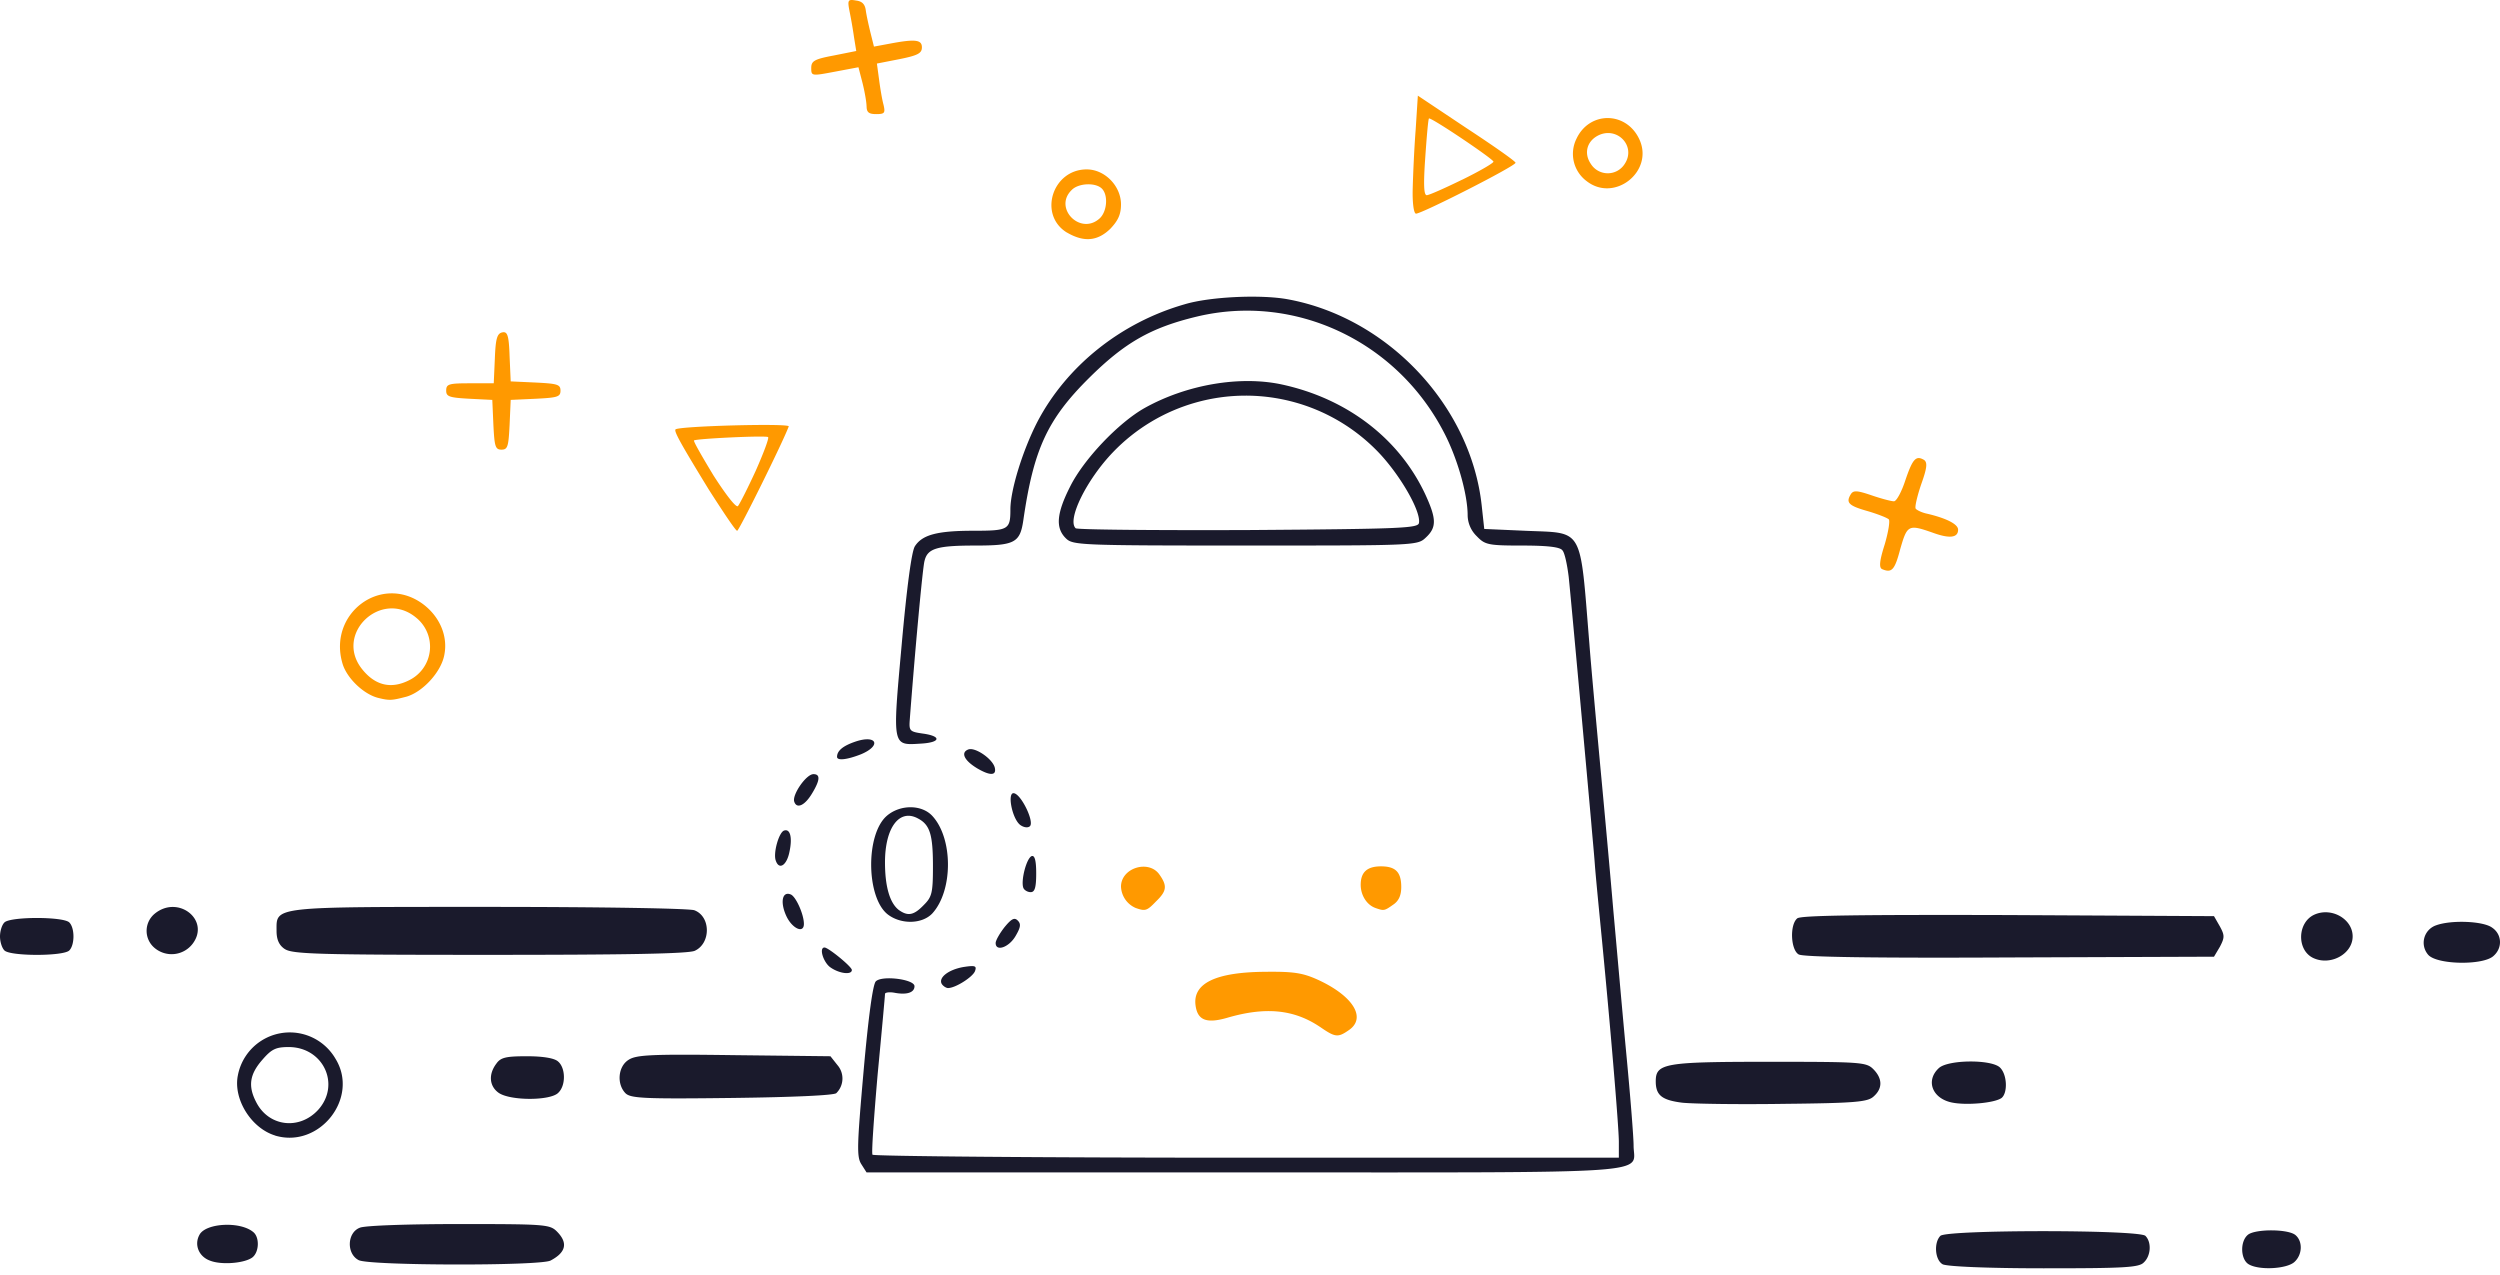 <svg viewBox="0 0 500 255" xmlns="http://www.w3.org/2000/svg"><g fill="#1a1a2c"><path d="M388.52 252.85c-1.55-.89-1.77-4.35-.44-5.68 1.25-1.25 39.75-1.25 41 0 1.26 1.25 1.11 3.98-.3 5.3-.95 1.04-3.83 1.19-20.05 1.19-11.5 0-19.47-.37-20.21-.81zM449.73 252.85c-1.62-.96-1.77-4.57-.14-5.9 1.47-1.18 8.04-1.18 9.51.07 1.47 1.25 1.4 3.91-.22 5.38-1.55 1.4-7.08 1.7-9.15.45zM41.96 252.11c-2.2-.81-3.17-3.17-2.06-5.16 1.25-2.36 8.19-2.73 10.77-.52 1.25 1.03 1.18 3.91-.15 5.02-1.48 1.18-6.2 1.62-8.56.66zM71.76 252.04c-2.5-1.26-2.36-5.53.22-6.5 1.03-.44 9.96-.73 19.91-.73 17.04 0 18.07.07 19.47 1.47 2.29 2.29 1.85 4.2-1.25 5.83-2.14 1.1-36.06 1.03-38.35-.07zM172.28 232.86c-.96-1.47-.88-3.69.44-18.66.96-10.84 1.85-17.33 2.44-17.92 1.18-1.25 7.74-.44 7.74.96 0 1.25-1.47 1.77-3.9 1.33-1.11-.22-2-.08-2 .22 0 .37-.66 7.6-1.47 16.08-.74 8.55-1.26 15.78-1.03 16.07.22.3 33.85.6 74.85.6h74.42v-3.18c0-2.95-1.77-24.11-3.7-43.66-.43-4.42-.95-9.73-1.1-11.8-.14-1.99-.51-5.82-.73-8.48-.67-7.6-3.99-44.18-4.5-49.04-.3-2.44-.81-4.87-1.26-5.31-.44-.67-3.02-.96-8.04-.96-6.78 0-7.44-.15-9.07-1.85a5.94 5.94 0 01-1.84-4.2c0-4.28-2.14-11.73-4.87-16.82-9.51-18.14-29.8-27.58-49.26-22.93-9.22 2.21-14.46 5.23-21.54 12.24-8.4 8.33-11.14 14.3-13.2 28.54-.66 4.5-1.77 5.02-9.66 5.02-7.67 0-9.52.59-10.1 3.1-.38 1.32-2 19.17-2.96 31.93-.14 2.06.08 2.21 2.66 2.58 3.76.52 3.54 1.77-.37 2-5.83.36-5.75.8-3.9-19.7 1.02-11.43 1.98-18.73 2.65-19.77 1.47-2.28 4.42-3.1 11.72-3.1 7 0 7.38-.21 7.38-4.27 0-3.83 2.43-11.73 5.38-17.48 5.83-11.14 16.6-19.84 29.43-23.53 5.09-1.54 15.2-1.99 20.57-1.03 20 3.61 36.66 21.24 38.87 41.16l.52 4.79 8.33.37c11.65.51 10.77-1.03 12.69 22.5.37 4.86 1.4 16 2.2 24.7.82 8.7 2 21.68 2.6 28.76.65 7.08 1.76 19.84 2.57 28.4.81 8.48 1.48 16.88 1.48 18.58 0 5.83 6.7 5.38-77.81 5.38h-75.6l-1.03-1.62zM55.02 227.1c-4.8-1.47-8.4-7.3-7.45-12.01a10.57 10.57 0 0119.54-3.32c4.8 7.82-3.24 18-12.1 15.34zm8.63-5.15c4.5-5.02 1.03-12.47-5.83-12.54-2.65 0-3.47.37-5.38 2.58-2.51 2.88-2.88 5.24-1.18 8.48 2.5 4.87 8.63 5.6 12.39 1.48zM336.45 220.54c-4.05-.51-5.3-1.47-5.3-4.27 0-3.62 1.76-3.91 22.63-3.91 18.44 0 19.47.07 20.88 1.47 1.84 1.85 1.91 3.84.07 5.46-1.18 1.1-3.54 1.33-17.85 1.48-9.07.14-18.29 0-20.43-.23zM390.22 220.47c-3.84-.88-5.1-4.42-2.44-6.86 1.85-1.7 10.62-1.77 12.25-.07 1.4 1.4 1.54 5.01.29 6.05-1.4 1.03-7.23 1.54-10.1.88zM99.71 218.55c-1.84-1.32-2.06-3.68-.44-5.82.88-1.26 1.99-1.48 6.12-1.48 3.17 0 5.46.37 6.2 1.03 1.54 1.26 1.62 4.8.07 6.27-1.55 1.63-9.66 1.63-11.95 0zM125.08 218.63c-1.77-1.85-1.47-5.31.6-6.64 1.54-1.03 4.5-1.18 21.08-.96l19.33.22 1.4 1.77a4.1 4.1 0 01-.22 5.6c-.37.45-8.63.82-20.8.97-17.78.22-20.36.07-21.39-.96z"/></g><g fill="#f90"><path d="M263.95 205.35c-5.16-3.46-10.84-4.05-18.58-1.77-4.13 1.18-5.9.44-6.27-2.58-.52-4.35 4.06-6.56 13.87-6.64 5.82-.07 7.6.22 10.69 1.63 7 3.24 9.66 7.6 6.12 10.03-2.21 1.54-2.73 1.47-5.82-.67zM227.15 181.6a4.86 4.86 0 01-2.95-4.27c0-3.76 5.53-5.46 7.67-2.44 1.63 2.29 1.48 3.32-.66 5.39-1.84 1.91-2.14 1.99-4.06 1.32zM275.1 181.6c-1.7-.59-2.96-2.5-2.96-4.64 0-2.5 1.25-3.69 4.06-3.69 2.95 0 4.05 1.18 4.05 4.13 0 1.7-.51 2.8-1.62 3.54-1.77 1.25-1.84 1.25-3.54.66z"/></g><g fill="#1a1a2c"><path d="M188.36 196.8c-.74-1.26 1.33-2.88 4.35-3.4 2.36-.36 2.66-.22 2.29.82-.44 1.18-3.91 3.39-5.39 3.39-.37 0-.96-.37-1.25-.81zM166.09 193.48c-1.4-.96-2.36-3.98-1.18-3.98.74 0 5.46 3.83 5.46 4.5 0 1.03-2.51.73-4.28-.52zM462.57 191.56c-3.25-1.62-3.1-7.08.3-8.63 3.46-1.55 7.66.89 7.66 4.35 0 3.54-4.5 5.98-7.96 4.28zM485.65 190.97a3.68 3.68 0 011.55-5.9c2.95-1.1 9.37-.88 11.2.44 2 1.33 2.15 4.06.3 5.68-2.06 1.92-11.28 1.77-13.05-.22zM359.76 190.9c-1.63-.89-1.85-5.98-.3-7.23.67-.59 12.4-.74 42.19-.66l41.15.22 1.18 2.06c.96 1.77.96 2.22 0 4.06l-1.18 1.99-40.86.15c-26.92.14-41.37-.08-42.18-.6zM.89 190.09c-.52-.52-.89-1.77-.89-2.8 0-1.04.37-2.3.89-2.8 1.17-1.19 11.8-1.19 12.97 0 1.11 1.1 1.11 4.49 0 5.6-1.17 1.18-11.8 1.18-12.97 0zM30.98 189.64a4.45 4.45 0 010-6.93c4.64-3.76 11.06 1.25 7.6 5.97a5.28 5.28 0 01-7.6.96zM56.94 189.8c-1.11-.75-1.63-1.85-1.63-3.62 0-4.94-1.25-4.8 42.56-4.8 22.27 0 39.97.3 41 .67 3.32 1.25 3.32 6.63.08 8.11-1.33.59-13.65.81-41.08.81-34.37 0-39.46-.15-40.93-1.18zM199.13 188.61c0-.52.8-1.92 1.77-3.17 1.4-1.7 1.99-2 2.65-1.33.67.67.6 1.33-.44 3.1-1.33 2.29-3.98 3.17-3.98 1.4zM157.31 183.3c-1.33-2.8-.88-5.09.81-4.42 1.03.36 2.66 3.98 2.66 5.9 0 1.99-2.29.96-3.47-1.48zM177.52 182.86c-4.28-3.4-4.43-16-.15-19.7 2.66-2.28 6.93-2.28 9.07 0 4.2 4.5 4.2 14.98 0 19.55-2.06 2.14-6.27 2.21-8.92.15zm7.23-1.85c1.62-1.62 1.84-2.36 1.84-7.74 0-6.34-.59-8.33-3.02-9.59-3.7-1.99-6.57 1.85-6.57 8.78 0 4.87.96 8.11 2.73 9.51 1.84 1.33 3.03 1.11 5.02-.96zM204.66 177.55c-.52-1.48.66-5.98 1.7-6.34.58-.15.88.88.88 3.46 0 2.88-.3 3.76-1.1 3.76-.67 0-1.33-.44-1.48-.88zM155.17 172.16c-.59-1.47.6-5.67 1.63-6.04 1.25-.45 1.7 1.4 1.1 4.2-.52 2.73-2.06 3.76-2.73 1.84zM204.07 165.01c-1.7-1.25-2.73-6.86-1.18-6.34 1.47.44 3.98 5.68 3.1 6.56-.37.37-1.18.3-1.92-.22zM158.86 160.36c-.52-1.32 2.36-5.53 3.83-5.53 1.4 0 1.33 1.18-.22 3.76-1.47 2.51-3.1 3.25-3.61 1.77zM195.3 153.58c-2.52-1.55-3.18-3.1-1.63-3.69 1.4-.51 5.02 2 5.31 3.76.3 1.55-1.1 1.48-3.69-.07zM167.41 151.37c0-1.26 1.26-2.22 3.62-3.03 4.28-1.47 5.38.74 1.18 2.51-2.8 1.1-4.8 1.33-4.8.52z"/></g><g fill="#f90"><path d="M75.6 139.57c-2.88-.74-6.2-3.91-7.08-6.79-3.03-10.03 7.67-18.07 16-12.02 3.4 2.5 5.09 6.42 4.35 10.18-.59 3.39-4.28 7.45-7.6 8.4-2.87.74-3.31.82-5.67.23zm6.26-3.54a7.46 7.46 0 001.4-12.47c-6.93-5.82-16.44 3.1-10.91 10.18 2.66 3.4 5.9 4.13 9.51 2.29zM376.43 113.83c-.67-.3-.52-1.7.51-4.94.74-2.51 1.1-4.8.81-5.02-.3-.3-2.14-1.03-4.13-1.62-3.9-1.1-4.5-1.7-3.46-3.4.51-.8 1.18-.8 4.2.23 1.92.66 3.9 1.18 4.43 1.18.51 0 1.54-1.92 2.28-4.2 1.48-4.36 2.14-5.02 3.76-4.06.67.51.6 1.55-.59 4.86-.8 2.36-1.32 4.58-1.1 4.87.22.3 1.25.81 2.36 1.03 3.76.89 6.12 2.07 6.12 3.18 0 1.62-1.7 1.84-5.1.59-4.86-1.7-5.08-1.55-6.48 3.31-1.1 4.2-1.7 4.8-3.62 3.99z"/><path d="M213.14 107.63c-2.06-2.06-1.84-4.94.89-10.32 2.72-5.46 9.66-12.76 14.9-15.71 8.33-4.65 18.95-6.5 27.36-4.72 13.05 2.8 23.52 10.77 28.76 21.98 2.28 4.94 2.28 6.63.14 8.63-1.7 1.62-1.84 1.62-36.13 1.62-33.49 0-34.52-.08-35.92-1.48zm70.65-3.02c.45-2.36-3.9-9.88-8.4-14.46a36.78 36.78 0 00-52.8.3c-5.25 5.46-9.23 13.5-7.46 15.2.22.29 15.78.43 34.44.36 30.68-.22 34-.37 34.22-1.4z" fill="#1a1a2c"/><path d="M141.75 97.9c-5.6-9.15-7-11.66-6.64-12.02.67-.67 22.86-1.26 22.64-.6-1.18 3.18-9.95 20.88-10.32 20.88-.3 0-2.8-3.76-5.68-8.26zm9.37-3.69c1.54-3.47 2.72-6.56 2.5-6.79-.37-.36-14.3.3-14.82.67-.15.15 1.62 3.24 3.9 7 2.37 3.7 4.5 6.5 4.88 6.13.3-.3 1.91-3.47 3.54-7.01zM98.68 85l-.22-5.02-4.57-.23c-4.06-.22-4.65-.44-4.65-1.62 0-1.33.52-1.47 4.8-1.47h4.71l.22-4.94c.15-3.99.45-5.02 1.48-5.24 1.03-.22 1.33.52 1.47 4.8l.22 5 5.02.23c4.28.22 4.94.37 4.94 1.62 0 1.26-.66 1.4-4.94 1.62l-5.02.23-.22 5.01c-.22 4.28-.36 4.94-1.62 4.94-1.25 0-1.4-.66-1.62-4.94zM213.36 46.5c-5.75-3.55-2.88-12.62 3.98-12.62 3.62 0 6.86 3.32 6.86 7 0 2-.59 3.25-2.14 4.88-2.58 2.5-5.3 2.72-8.7.73zm6.56-2.81c1.48-1.33 1.78-4.65.45-5.97-1.26-1.26-4.72-1.11-6.05.3-3.69 3.6 1.77 9.14 5.6 5.67zM282.54 37.79c.07-2.8.3-8.11.59-11.8l.44-6.86 9.74 6.5c5.38 3.53 9.8 6.63 9.8 6.92 0 .67-18.73 10.18-19.9 10.18-.45 0-.74-2.06-.67-4.94zm9.88-1.84c3.47-1.7 6.27-3.32 6.27-3.62 0-.51-12.61-9-12.9-8.63-.15.15-.45 3.62-.74 7.82-.37 5.31-.3 7.52.3 7.52.44 0 3.6-1.4 7.07-3.1zM317.35 36.24a6.79 6.79 0 01-2.06-8.48c2.58-5.53 9.88-5.53 12.53 0 3.1 6.42-4.86 12.83-10.47 8.48zm7.6-3.47c2.36-3.6-1.63-7.67-5.46-5.6-2.14 1.18-2.73 3.54-1.33 5.6a4 4 0 006.79 0zM173.31 21.27c0-.81-.36-2.88-.8-4.65l-.82-3.17-4.72.89c-4.64.88-4.72.88-4.72-.74 0-1.4.6-1.77 4.5-2.5l4.5-.9-.44-2.72a93.33 93.33 0 00-.89-5.16c-.44-2.29-.37-2.51 1.26-2.22 1.25.15 1.84.74 1.99 2.07.15 1.03.59 3.02.96 4.5l.66 2.65 3.17-.59c5.09-.96 6.42-.8 6.42.74 0 1.18-.81 1.62-4.5 2.36l-4.5.88.44 3.25c.22 1.7.6 3.98.89 5.02.37 1.62.22 1.84-1.48 1.84-1.47 0-1.91-.37-1.91-1.55z"/></g></svg>